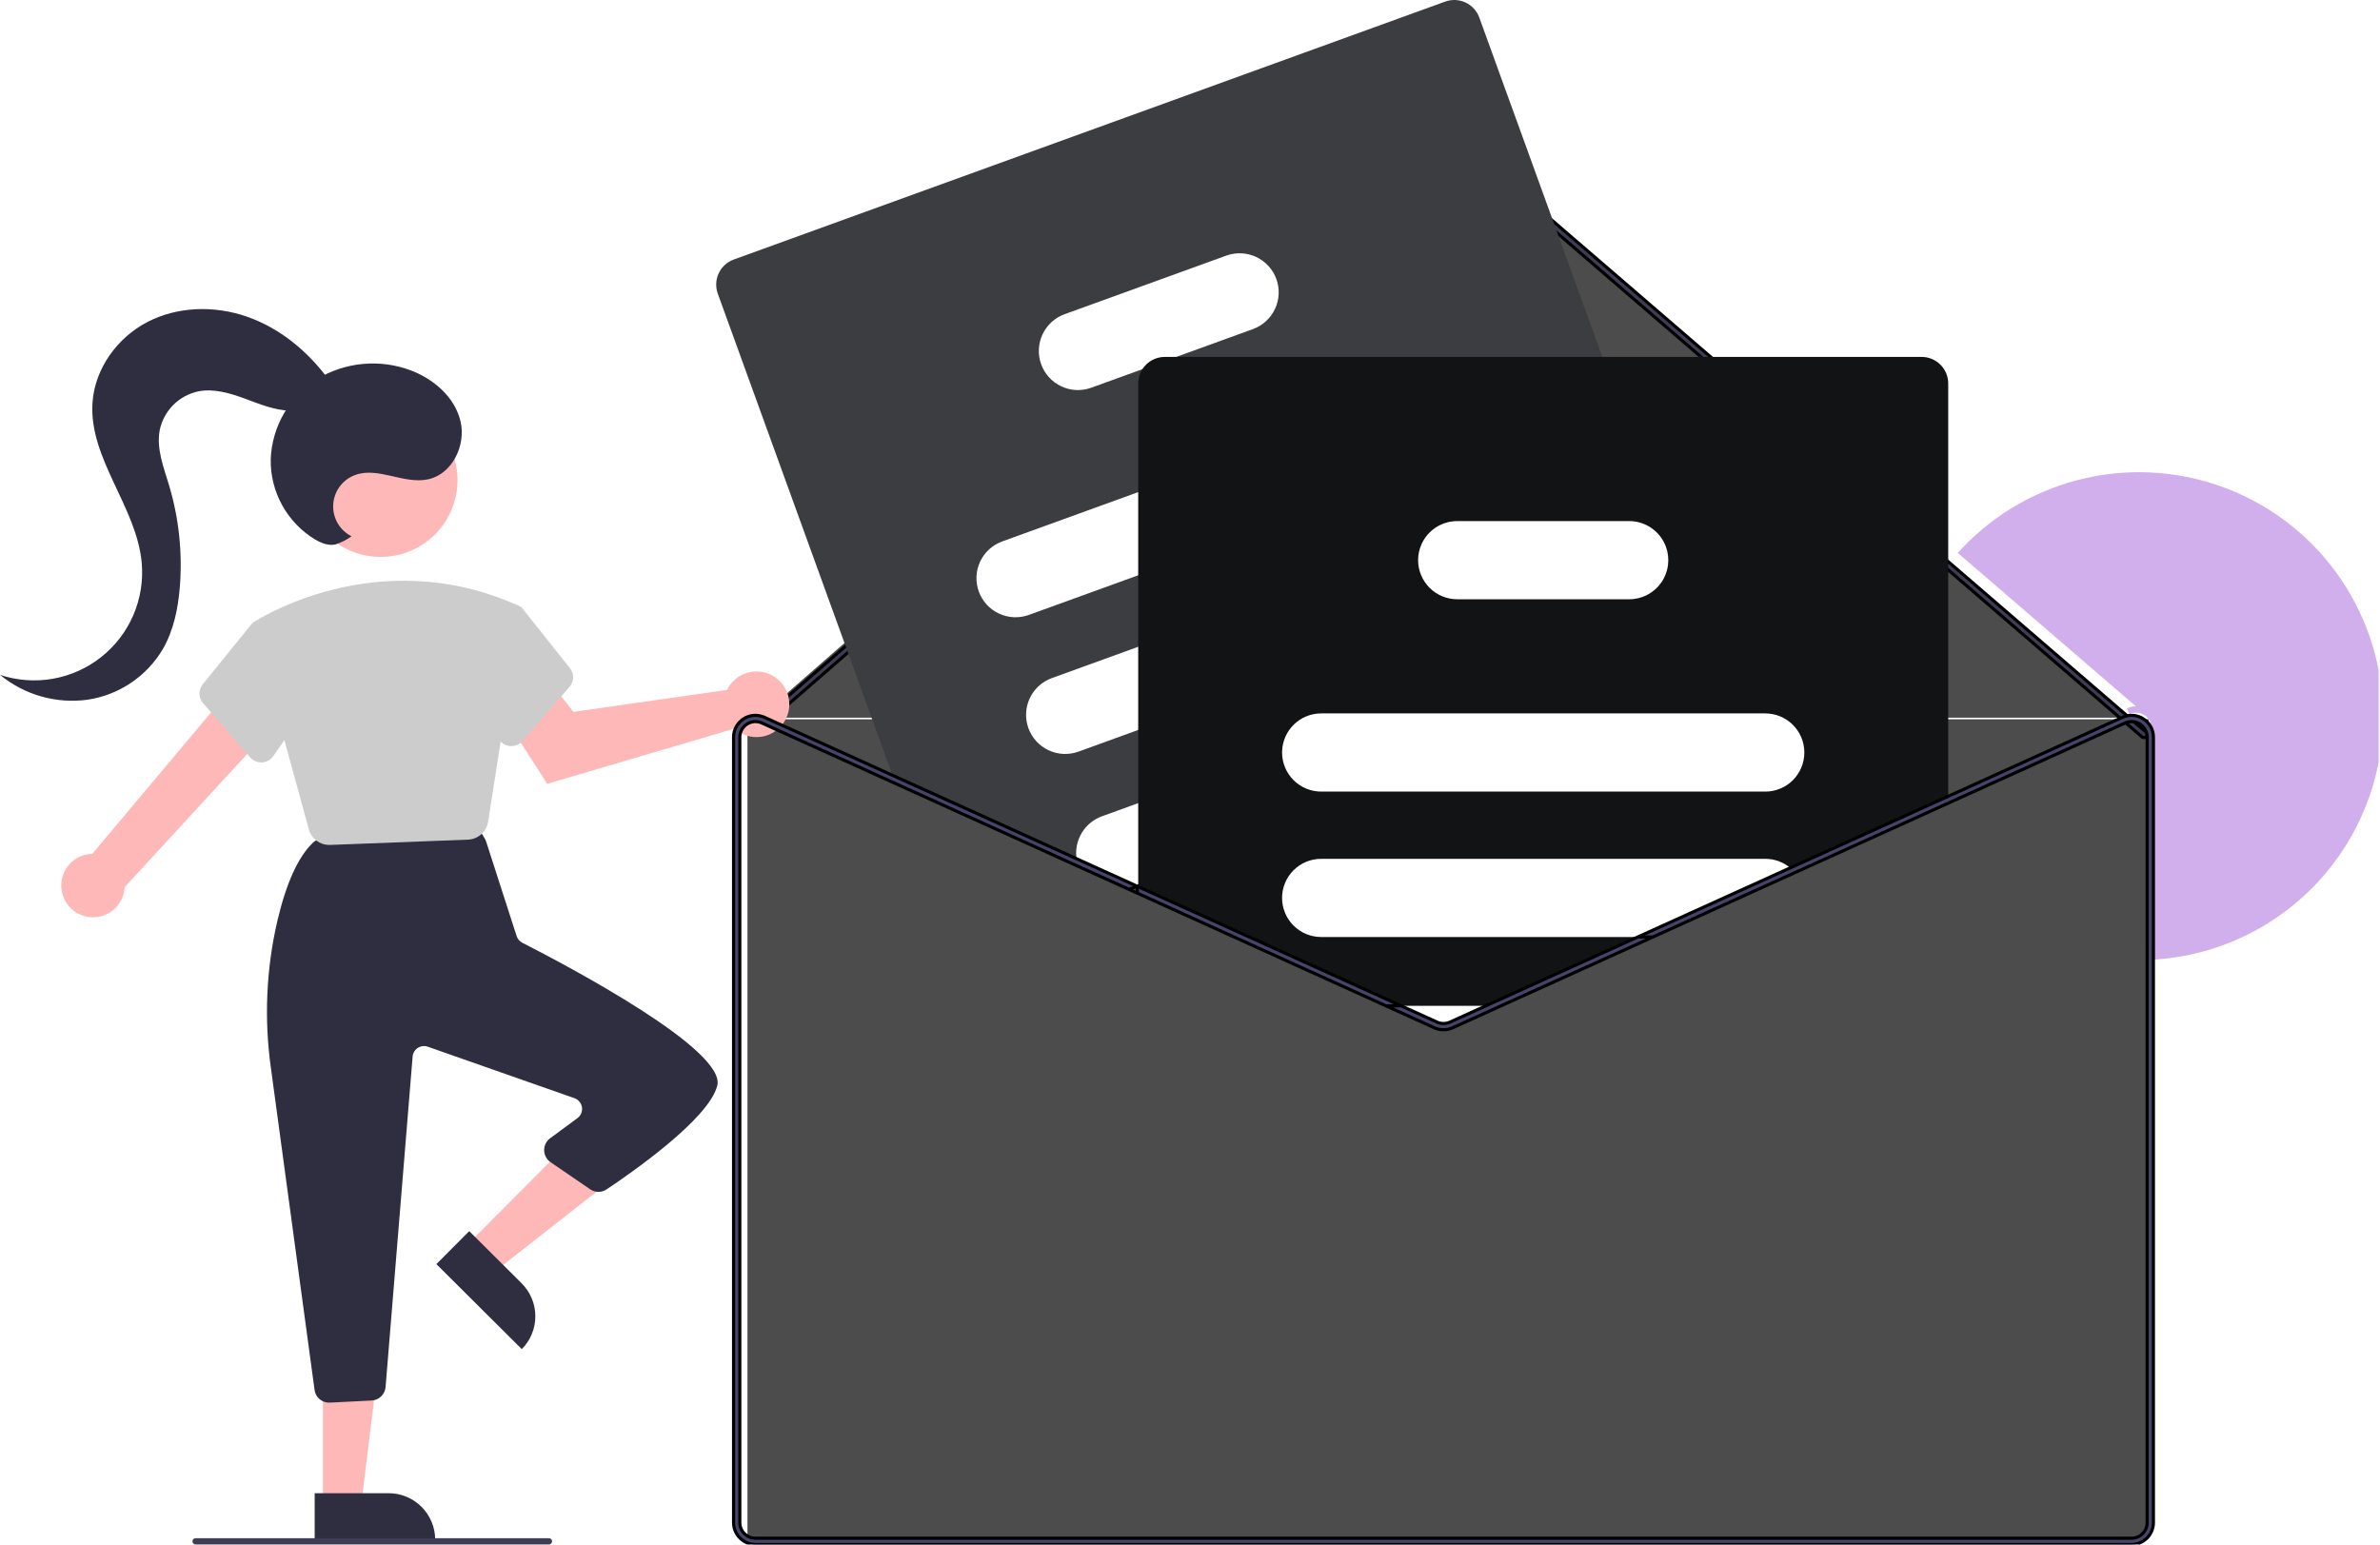 <svg width="761" height="494" viewBox="0 0 761 494" fill="none" xmlns="http://www.w3.org/2000/svg">
<g id="undraw_Newsletter_re_wrob 1" clip-path="url(#clip0)">
<path id="Polygon 1" d="M460.5 39L678.305 229.5H242.695L460.5 39Z" fill="black" fill-opacity="0.7"/>
<rect id="Rectangle 1" x="239" y="230" width="448" height="262" fill="black" fill-opacity="0.7"/>
<g id="static">
<g id="Vector" filter="url(#filter0_d)">
<path d="M686.553 230.84C686.563 231.089 686.477 231.332 686.313 231.52C686.141 231.722 685.896 231.847 685.631 231.867C685.367 231.888 685.105 231.803 684.904 231.63L681.553 228.74L624.594 179.67L464.834 42.02C463.922 41.24 462.762 40.812 461.562 40.814C460.362 40.816 459.203 41.247 458.294 42.03L243.154 228.94L241.214 230.62C241.139 230.686 241.055 230.74 240.964 230.78C240.804 230.851 240.628 230.879 240.453 230.86C240.204 230.834 239.972 230.716 239.804 230.53C239.717 230.432 239.65 230.317 239.608 230.193C239.565 230.069 239.547 229.938 239.556 229.807C239.564 229.676 239.598 229.548 239.656 229.43C239.714 229.312 239.795 229.207 239.893 229.12L240.163 228.88L456.984 40.52C458.258 39.426 459.88 38.823 461.56 38.819C463.239 38.815 464.865 39.412 466.143 40.5L625.953 178.19L686.203 230.11C686.309 230.201 686.394 230.313 686.454 230.439C686.515 230.564 686.548 230.701 686.553 230.84Z" fill="#3F3D56"/>
<path d="M686.553 230.84C686.563 231.089 686.477 231.332 686.313 231.52C686.141 231.722 685.896 231.847 685.631 231.867C685.367 231.888 685.105 231.803 684.904 231.63L681.553 228.74L624.594 179.67L464.834 42.02C463.922 41.24 462.762 40.812 461.562 40.814C460.362 40.816 459.203 41.247 458.294 42.03L243.154 228.94L241.214 230.62C241.139 230.686 241.055 230.74 240.964 230.78C240.804 230.851 240.628 230.879 240.453 230.86C240.204 230.834 239.972 230.716 239.804 230.53C239.717 230.432 239.65 230.317 239.608 230.193C239.565 230.069 239.547 229.938 239.556 229.807C239.564 229.676 239.598 229.548 239.656 229.43C239.714 229.312 239.795 229.207 239.893 229.12L240.163 228.88L456.984 40.52C458.258 39.426 459.88 38.823 461.56 38.819C463.239 38.815 464.865 39.412 466.143 40.5L625.953 178.19L686.203 230.11C686.309 230.201 686.394 230.313 686.454 230.439C686.515 230.564 686.548 230.701 686.553 230.84Z" stroke="black"/>
</g>
<path id="Vector_2" d="M19.778 285.056C19.494 283.609 19.532 282.117 19.888 280.686C20.243 279.255 20.908 277.919 21.836 276.773C22.764 275.626 23.931 274.697 25.257 274.051C26.583 273.405 28.034 273.057 29.508 273.033L74.47 219.509L85.695 233.861L39.873 283.674C39.75 286.154 38.722 288.502 36.983 290.275C35.245 292.047 32.916 293.12 30.439 293.29C27.962 293.461 25.509 292.717 23.544 291.199C21.579 289.681 20.239 287.496 19.778 285.056H19.778Z" fill="#FFB8B8"/>
<path id="Vector_3" d="M233.287 219.178C232.972 219.634 232.694 220.113 232.454 220.612L183.36 227.629L175.905 218.165L160.151 227.549L174.96 250.638L234.835 232.988C236.415 234.418 238.393 235.333 240.506 235.612C242.619 235.891 244.767 235.52 246.664 234.548C248.561 233.576 250.117 232.05 251.126 230.173C252.134 228.295 252.547 226.155 252.309 224.037C252.072 221.919 251.195 219.923 249.796 218.316C248.397 216.708 246.541 215.564 244.476 215.037C242.411 214.51 240.235 214.623 238.236 215.363C236.237 216.103 234.511 217.434 233.287 219.178Z" fill="#FFB8B8"/>
<path id="Vector_4" d="M149.426 398.009L158.114 406.659L195.614 377.267L182.792 364.5L149.426 398.009Z" fill="#FFB8B8"/>
<path id="Vector_5" d="M166.836 431.409L139.532 404.222L150.036 393.673L166.791 410.356C168.176 411.735 169.276 413.374 170.028 415.179C170.78 416.983 171.17 418.918 171.174 420.873C171.178 422.828 170.797 424.765 170.053 426.573C169.309 428.38 168.216 430.024 166.836 431.409L166.836 431.409Z" fill="#2F2E41"/>
<path id="Vector_6" d="M761.96 229C761.961 248.649 754.546 267.574 741.198 281.992C727.849 296.41 709.551 305.259 689.96 306.77C689.3 306.82 688.63 306.87 687.96 306.9V232.87C687.961 232.13 687.796 231.399 687.478 230.732C687.159 230.064 686.695 229.475 686.12 229.01C686.054 228.942 685.98 228.881 685.9 228.83C685.827 228.771 685.751 228.718 685.67 228.67C684.967 228.218 684.163 227.949 683.329 227.888C682.496 227.827 681.661 227.975 680.9 228.32L680.07 226.5C680.977 226.087 681.963 225.872 682.96 225.87L626 176.8C626.44 176.3 626.9 175.81 627.36 175.32C638.098 164 651.984 156.161 667.224 152.815C682.464 149.469 698.357 150.77 712.85 156.55C727.343 162.33 739.769 172.323 748.524 185.238C757.278 198.153 761.959 213.397 761.96 229Z" fill="#B379E0" fill-opacity="0.6"/>
<path id="Vector_7" d="M103.246 480.98H115.506L121.338 433.692H103.244L103.246 480.98Z" fill="#FFB8B8"/>
<path id="Vector_8" d="M139.15 492.363L100.619 492.364L100.618 477.478L124.262 477.476C126.217 477.476 128.153 477.861 129.959 478.609C131.765 479.357 133.407 480.454 134.789 481.836C136.171 483.219 137.268 484.86 138.016 486.666C138.765 488.472 139.15 490.408 139.15 492.363Z" fill="#2F2E41"/>
<path id="Vector_9" d="M100.581 444.457L86.616 341.47C84.431 325.906 85.109 310.074 88.618 294.754C91.483 282.442 95.355 273.914 100.124 269.407C100.877 268.701 101.841 268.261 102.867 268.154L148.974 263.352C149.862 263.261 150.758 263.424 151.556 263.823C152.355 264.223 153.023 264.841 153.484 265.605L155 268.131C155.184 268.438 155.332 268.764 155.442 269.105L165.19 299.325C165.336 299.781 165.57 300.204 165.881 300.569C166.191 300.934 166.571 301.234 166.999 301.451C182.347 309.287 232.202 335.739 229.349 347.151C226.668 357.874 201.569 375.261 193.941 380.334C193.164 380.853 192.249 381.127 191.315 381.12C190.38 381.113 189.47 380.825 188.701 380.294L176.038 371.63C175.419 371.207 174.911 370.642 174.556 369.982C174.201 369.323 174.009 368.588 173.996 367.839C173.983 367.09 174.149 366.349 174.481 365.677C174.813 365.005 175.301 364.423 175.904 363.979L184.637 357.544C185.171 357.15 185.588 356.618 185.842 356.005C186.097 355.392 186.179 354.721 186.081 354.064C185.983 353.408 185.707 352.79 185.284 352.279C184.861 351.767 184.306 351.381 183.68 351.161L136.781 334.705C136.255 334.52 135.693 334.458 135.139 334.525C134.584 334.591 134.053 334.784 133.585 335.088C133.117 335.392 132.725 335.799 132.439 336.278C132.153 336.757 131.98 337.296 131.935 337.852L123.288 443.539C123.192 444.673 122.69 445.733 121.873 446.524C121.056 447.315 119.98 447.784 118.845 447.843L105.465 448.513C105.384 448.517 105.303 448.519 105.222 448.519C104.087 448.523 102.989 448.113 102.134 447.365C101.28 446.617 100.727 445.583 100.581 444.457Z" fill="#2F2E41"/>
<path id="Vector_10" d="M98.754 265.2L80.675 199.235L80.984 199.026C81.373 198.765 120.341 173.033 165.965 193.769L166.792 194.244L156.079 262.711C155.845 264.273 155.074 265.705 153.897 266.76C152.721 267.814 151.213 268.425 149.635 268.487L105.552 270.183C105.463 270.186 105.374 270.188 105.286 270.188C103.8 270.192 102.355 269.705 101.173 268.803C99.992 267.901 99.142 266.634 98.754 265.2Z" fill="#CCCCCC"/>
<path id="Vector_11" d="M79.987 242.179L64.929 224.864C64.204 224.032 63.796 222.971 63.776 221.867C63.757 220.764 64.127 219.689 64.823 218.832L80.564 199.387L92.647 202.683L99.053 225.104L87.373 241.791C86.965 242.377 86.429 242.861 85.805 243.207C85.181 243.553 84.486 243.751 83.774 243.786C83.689 243.791 83.606 243.793 83.522 243.793C82.851 243.794 82.188 243.65 81.578 243.372C80.968 243.094 80.425 242.687 79.987 242.179Z" fill="#CCCCCC"/>
<path id="Vector_12" d="M163.252 238.572C162.539 238.537 161.844 238.339 161.22 237.993C160.596 237.647 160.06 237.163 159.653 236.577L147.972 219.89L153.59 196.288L164.716 193.253L166.792 194.244L182.202 213.618C182.898 214.475 183.268 215.549 183.249 216.653C183.229 217.757 182.821 218.818 182.096 219.65L167.039 236.965C166.6 237.472 166.057 237.879 165.447 238.158C164.837 238.436 164.174 238.58 163.503 238.578C163.42 238.578 163.336 238.576 163.252 238.572Z" fill="#CCCCCC"/>
<path id="Vector_13" d="M175.526 493.87H62.526C62.261 493.87 62.006 493.765 61.819 493.577C61.631 493.39 61.526 493.135 61.526 492.87C61.526 492.605 61.631 492.351 61.819 492.163C62.006 491.976 62.261 491.87 62.526 491.87H175.526C175.791 491.87 176.046 491.976 176.233 492.163C176.421 492.351 176.526 492.605 176.526 492.87C176.526 493.135 176.421 493.39 176.233 493.577C176.046 493.765 175.791 493.87 175.526 493.87Z" fill="#3F3D56"/>
</g>
<g id="Head">
<path id="Vector_14" d="M121.726 178.085C135.291 178.085 146.287 167.088 146.287 153.524C146.287 139.959 135.291 128.963 121.726 128.963C108.162 128.963 97.165 139.959 97.165 153.524C97.165 167.088 108.162 178.085 121.726 178.085Z" fill="#FFB8B8"/>
<path id="Vector_15" d="M112.388 171.486C110.543 170.549 109.009 169.099 107.971 167.309C106.934 165.519 106.438 163.467 106.542 161.4C106.647 159.334 107.348 157.343 108.561 155.667C109.775 153.991 111.447 152.703 113.377 151.958C120.789 149.098 129.098 154.935 136.867 153.275C144.61 151.621 149.089 142.364 147.241 134.665C145.393 126.965 138.666 121.166 131.248 118.397C126.403 116.592 121.215 115.901 116.067 116.372C110.919 116.844 105.943 118.468 101.507 121.123C97.117 123.856 93.46 127.619 90.856 132.087C88.251 136.554 86.777 141.59 86.562 146.757C86.461 151.928 87.725 157.034 90.225 161.562C92.726 166.09 96.375 169.879 100.806 172.547C102.78 173.685 105.079 174.599 107.299 174.087C109.123 173.495 110.84 172.617 112.388 171.486Z" fill="#2F2E41"/>
<path id="Vector_16" d="M104.428 120.524C97.893 111.856 89.071 104.735 78.805 101.204C68.539 97.673 56.808 97.957 47.166 102.946C37.525 107.936 30.334 117.845 29.584 128.675C28.335 146.7 43.736 162.021 45.317 180.02C45.818 185.725 44.892 191.465 42.622 196.723C40.353 201.981 36.811 206.592 32.316 210.14C27.821 213.689 22.514 216.063 16.872 217.05C11.231 218.037 5.433 217.605 0 215.793C3.87 218.978 8.356 221.329 13.177 222.697C17.999 224.066 23.051 224.422 28.017 223.744C32.975 223 37.705 221.162 41.864 218.364C46.023 215.565 49.508 211.876 52.064 207.563C55.531 201.541 56.954 194.545 57.507 187.618C58.375 176.666 57.199 165.647 54.039 155.125C52.312 149.384 49.969 143.476 51.064 137.581C51.689 134.515 53.2 131.7 55.411 129.486C57.622 127.272 60.435 125.756 63.5 125.128C68.453 124.199 73.517 125.711 78.247 127.451C82.977 129.191 87.745 131.204 92.784 131.319C97.822 131.435 103.309 129.128 105.256 124.48L104.428 120.524Z" fill="#2F2E41"/>
</g>
<g id="File">
<path id="Vector_17" d="M565.377 260.366L562.746 253.126L553.686 228.126L534.166 174.296L512.346 114.126L472.996 5.596C472.224 3.479 470.644 1.755 468.603 0.801C466.562 -0.153 464.226 -0.259 462.106 0.506L234.596 82.996C232.479 83.767 230.755 85.347 229.801 87.388C228.847 89.43 228.741 91.766 229.507 93.885L285.297 247.746L286.246 250.376L344.806 276.916L361.266 284.376L363.936 285.586L433.627 317.176L436.326 316.196L482.036 299.626L550.987 274.626L560.277 271.256C562.395 270.484 564.121 268.905 565.077 266.864C566.032 264.823 566.14 262.486 565.377 260.366Z" fill="#3C3D41"/>
<path id="Vector_18" d="M469.976 132.206C468.841 129.091 466.518 126.553 463.515 125.149C460.512 123.745 457.074 123.589 453.956 124.716L363.936 157.366L320.467 173.126C318.922 173.684 317.503 174.541 316.29 175.648C315.076 176.755 314.094 178.091 313.397 179.578C312.7 181.065 312.303 182.675 312.229 184.316C312.155 185.957 312.405 187.596 312.965 189.14C313.525 190.684 314.383 192.102 315.492 193.314C316.6 194.526 317.936 195.508 319.424 196.203C320.912 196.898 322.523 197.293 324.163 197.366C325.804 197.438 327.443 197.187 328.987 196.626L363.936 183.956L462.487 148.226C465.601 147.091 468.139 144.767 469.543 141.764C470.947 138.761 471.103 135.323 469.976 132.206Z" fill="white"/>
<path id="Vector_19" d="M485.826 175.926C484.692 172.811 482.368 170.273 479.365 168.869C476.362 167.465 472.924 167.309 469.806 168.436L454.556 173.966L363.936 206.826L336.317 216.836C333.202 217.968 330.664 220.29 329.261 223.292C327.857 226.294 327.703 229.731 328.833 232.847C329.962 235.962 332.282 238.502 335.283 239.908C338.284 241.315 341.72 241.472 344.837 240.346L363.936 233.416L478.337 191.936C478.596 191.846 478.846 191.736 479.096 191.626C482.001 190.351 484.312 188.02 485.562 185.105C486.812 182.189 486.906 178.908 485.826 175.926Z" fill="white"/>
<path id="Vector_20" d="M501.846 220.106C500.714 216.991 498.392 214.454 495.391 213.049C492.389 211.645 488.953 211.489 485.837 212.616L443.067 228.126L409.956 240.136L363.936 256.816L352.337 261.026C349.656 262.002 347.389 263.865 345.91 266.305C344.432 268.745 343.831 271.617 344.206 274.446C344.321 275.287 344.522 276.115 344.806 276.916L361.267 284.376L363.936 283.406H363.956L447.467 253.126L494.356 236.126C497.473 234.993 500.012 232.67 501.417 229.666C502.821 226.662 502.976 223.223 501.847 220.106H501.846Z" fill="white"/>
<path id="Vector_21" d="M408.116 89.225C406.982 86.111 404.658 83.573 401.655 82.169C398.652 80.765 395.214 80.609 392.097 81.736L340.396 100.475C337.282 101.608 334.744 103.93 333.34 106.932C331.937 109.934 331.783 113.371 332.912 116.487C334.041 119.602 336.361 122.142 339.362 123.548C342.363 124.955 345.8 125.112 348.916 123.985L365.277 118.056L376.106 114.126L400.627 105.235C403.741 104.103 406.278 101.781 407.683 98.779C409.087 95.778 409.243 92.342 408.116 89.225Z" fill="white"/>
<path id="Vector_22" d="M614.436 114.126H372.436C371.009 114.127 369.605 114.488 368.354 115.175C367.102 115.861 366.044 116.852 365.277 118.056C364.399 119.418 363.934 121.005 363.936 122.626V285.586L433.627 317.176L443.447 321.626L458.956 328.656C459.865 329.066 460.85 329.278 461.846 329.278C462.843 329.278 463.828 329.066 464.737 328.656L480.246 321.626L528.786 299.626L574.027 279.116L622.936 256.956V122.626C622.935 120.372 622.039 118.21 620.445 116.617C618.851 115.023 616.69 114.127 614.436 114.126Z" fill="#121314"/>
<path id="Vector_23" d="M564.436 228.126H422.436C419.207 228.127 416.105 229.379 413.778 231.618C411.452 233.857 410.082 236.909 409.956 240.136C409.94 240.298 409.933 240.462 409.936 240.626C409.941 243.939 411.259 247.116 413.603 249.459C415.946 251.802 419.123 253.121 422.436 253.126H564.436C567.751 253.126 570.931 251.809 573.275 249.464C575.619 247.12 576.936 243.941 576.936 240.626C576.936 237.31 575.619 234.131 573.275 231.787C570.931 229.442 567.751 228.126 564.436 228.126Z" fill="white"/>
<path id="Vector_24" d="M572.527 277.605C570.273 275.677 567.403 274.62 564.436 274.626H422.436C419.121 274.626 415.942 275.942 413.598 278.287C411.253 280.631 409.936 283.81 409.936 287.126C409.936 290.441 411.253 293.62 413.598 295.964C415.942 298.309 419.121 299.626 422.436 299.626H528.786L574.027 279.115C573.57 278.571 573.068 278.066 572.527 277.605Z" fill="white"/>
<path id="Vector_25" d="M443.447 321.626L458.956 328.656C459.865 329.066 460.85 329.278 461.846 329.278C462.843 329.278 463.828 329.066 464.737 328.656L480.246 321.626H443.447Z" fill="white"/>
<path id="Vector_26" d="M532.677 174.835C531.796 172.429 530.198 170.351 528.099 168.883C525.999 167.414 523.499 166.626 520.936 166.626H465.936C463.535 166.628 461.185 167.321 459.167 168.623C457.149 169.924 455.549 171.779 454.556 173.965C453.816 175.585 453.434 177.345 453.436 179.126C453.441 182.439 454.759 185.616 457.103 187.959C459.446 190.302 462.623 191.621 465.936 191.626H520.936C522.947 191.626 524.928 191.141 526.712 190.212C528.495 189.283 530.028 187.937 531.181 186.289C532.333 184.641 533.071 182.739 533.331 180.745C533.591 178.752 533.367 176.724 532.677 174.835Z" fill="white"/>
</g>
<path id="Vector_27" d="M523.643 299.63L475.103 321.63L463.614 326.84C462.966 327.132 462.264 327.283 461.554 327.283C460.843 327.283 460.141 327.132 459.493 326.84L448.004 321.63H443.154L458.663 328.66C459.572 329.071 460.557 329.283 461.554 329.283C462.55 329.283 463.535 329.071 464.444 328.66L479.953 321.63L528.493 299.63H523.643ZM523.643 299.63L475.103 321.63L463.614 326.84C462.966 327.132 462.264 327.283 461.554 327.283C460.843 327.283 460.141 327.132 459.493 326.84L448.004 321.63H443.154L458.663 328.66C459.572 329.071 460.557 329.283 461.554 329.283C462.55 329.283 463.535 329.071 464.444 328.66L479.953 321.63L528.493 299.63H523.643ZM523.643 299.63L475.103 321.63L463.614 326.84C462.966 327.132 462.264 327.283 461.554 327.283C460.843 327.283 460.141 327.132 459.493 326.84L448.004 321.63H443.154L458.663 328.66C459.572 329.071 460.557 329.283 461.554 329.283C462.55 329.283 463.535 329.071 464.444 328.66L479.953 321.63L528.493 299.63H523.643ZM686.553 230.84C686.185 230.473 685.779 230.145 685.344 229.86C684.361 229.223 683.234 228.845 682.066 228.759C680.899 228.673 679.728 228.884 678.663 229.37L572.234 277.61L523.643 299.63L475.103 321.63L463.614 326.84C462.966 327.132 462.264 327.283 461.553 327.283C460.843 327.283 460.141 327.132 459.493 326.84L448.004 321.63L436.033 316.2L363.663 283.41L363.643 283.4L343.913 274.45L285.004 247.75L244.444 229.37C244.031 229.179 243.598 229.035 243.154 228.94C242.174 228.696 241.152 228.675 240.163 228.88C238.582 229.204 237.16 230.063 236.139 231.313C235.117 232.562 234.557 234.126 234.554 235.74V486.87C234.556 488.726 235.294 490.506 236.606 491.818C237.918 493.13 239.698 493.868 241.554 493.87H681.554C683.409 493.868 685.189 493.13 686.501 491.818C687.813 490.506 688.552 488.726 688.554 486.87V235.74C688.557 233.908 687.838 232.147 686.553 230.84V230.84ZM686.553 486.87C686.553 488.196 686.026 489.468 685.088 490.405C684.151 491.343 682.879 491.87 681.553 491.87H241.554C240.228 491.87 238.956 491.343 238.019 490.405C237.081 489.468 236.554 488.196 236.554 486.87V235.74C236.554 234.905 236.764 234.082 237.164 233.349C237.564 232.615 238.141 231.993 238.844 231.54C239.338 231.224 239.882 230.994 240.453 230.86C240.622 230.824 240.792 230.797 240.964 230.78C241.159 230.752 241.356 230.739 241.553 230.74C242.264 230.741 242.967 230.895 243.613 231.19L285.953 250.38L344.513 276.92L360.973 284.38L363.643 285.59L433.334 317.18L443.154 321.63L458.663 328.66C459.572 329.071 460.557 329.283 461.553 329.283C462.55 329.283 463.535 329.071 464.444 328.66L479.953 321.63L528.493 299.63L573.734 279.12L679.493 231.19C680.254 230.845 681.09 230.697 681.923 230.758C682.756 230.819 683.561 231.088 684.263 231.54C684.344 231.588 684.421 231.641 684.493 231.7C684.573 231.752 684.647 231.812 684.714 231.88C685.289 232.346 685.753 232.934 686.071 233.602C686.389 234.27 686.554 235 686.553 235.74L686.553 486.87ZM523.643 299.63L475.103 321.63L463.614 326.84C462.966 327.132 462.264 327.283 461.554 327.283C460.843 327.283 460.141 327.132 459.493 326.84L448.004 321.63H443.154L458.663 328.66C459.572 329.071 460.557 329.283 461.554 329.283C462.55 329.283 463.535 329.071 464.444 328.66L479.953 321.63L528.493 299.63H523.643ZM523.643 299.63L475.103 321.63L463.614 326.84C462.966 327.132 462.264 327.283 461.554 327.283C460.843 327.283 460.141 327.132 459.493 326.84L448.004 321.63H443.154L458.663 328.66C459.572 329.071 460.557 329.283 461.554 329.283C462.55 329.283 463.535 329.071 464.444 328.66L479.953 321.63L528.493 299.63H523.643ZM360.973 284.38L363.643 285.59V283.41L360.973 284.38ZM523.643 299.63L475.103 321.63L463.614 326.84C462.966 327.132 462.264 327.283 461.554 327.283C460.843 327.283 460.141 327.132 459.493 326.84L448.004 321.63H443.154L458.663 328.66C459.572 329.071 460.557 329.283 461.554 329.283C462.55 329.283 463.535 329.071 464.444 328.66L479.953 321.63L528.493 299.63H523.643Z" fill="#47446B" stroke="black"/>
</g>
<defs>
<filter id="filter0_d" x="235.054" y="38.319" width="456" height="202.051" filterUnits="userSpaceOnUse" color-interpolation-filters="sRGB">
<feFlood flood-opacity="0" result="BackgroundImageFix"/>
<feColorMatrix in="SourceAlpha" type="matrix" values="0 0 0 0 0 0 0 0 0 0 0 0 0 0 0 0 0 0 127 0"/>
<feOffset dy="4"/>
<feGaussianBlur stdDeviation="2"/>
<feColorMatrix type="matrix" values="0 0 0 0 0 0 0 0 0 0 0 0 0 0 0 0 0 0 0.25 0"/>
<feBlend mode="normal" in2="BackgroundImageFix" result="effect1_dropShadow"/>
<feBlend mode="normal" in="SourceGraphic" in2="effect1_dropShadow" result="shape"/>
</filter>
<clipPath id="clip0">
<rect width="760.554" height="493.87" fill="white"/>
</clipPath>
</defs>
</svg>
